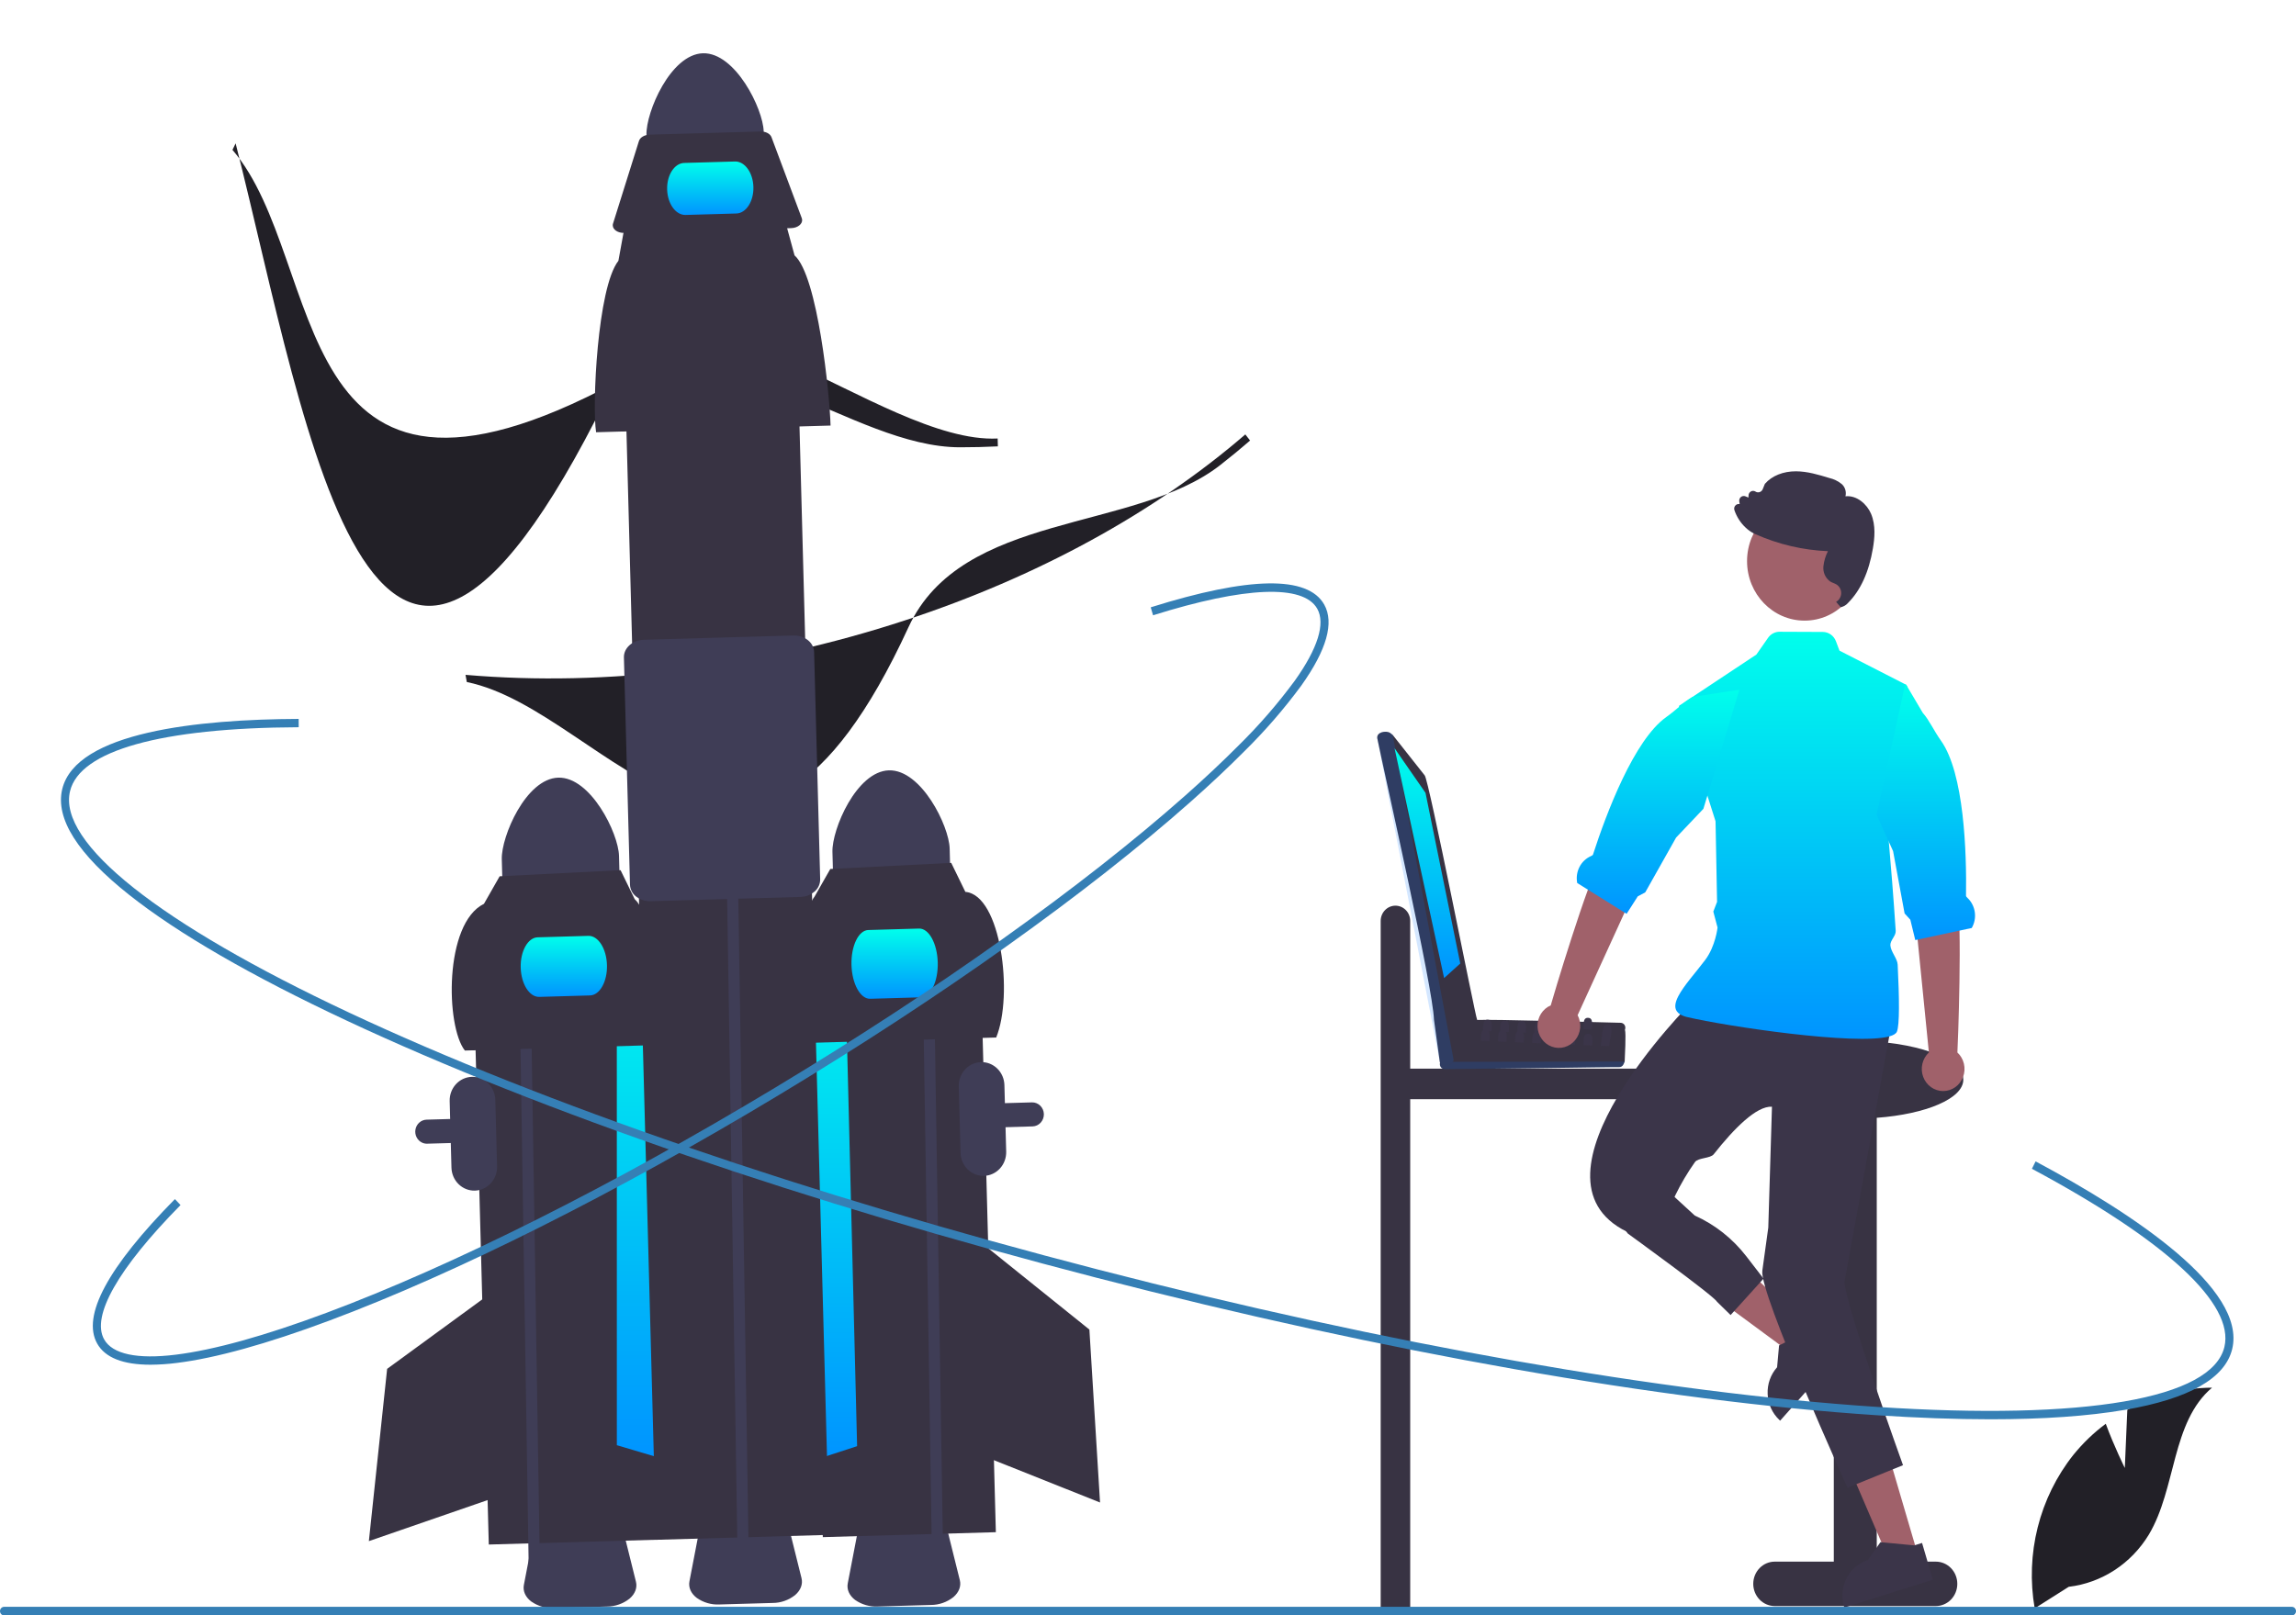 <svg width="871" height="613" viewBox="0 0 871 613" fill="none" pixelAspectRatio="none" xmlns="http://www.w3.org/2000/svg">
<g clip-path="url(#clip0_128_1552)">
<path d="M529.37 343.669C530.856 343.669 532.281 344.28 533.332 345.366C534.382 346.453 534.972 347.927 534.972 349.463V405.512H642.427C643.913 405.512 645.338 406.123 646.388 407.209C647.439 408.296 648.029 409.77 648.029 411.306C648.029 412.843 647.439 414.317 646.388 415.403C645.338 416.49 643.913 417.1 642.427 417.1H534.972V610.932H523.769V349.463C523.769 347.927 524.359 346.453 525.409 345.366C526.46 344.28 527.885 343.669 529.37 343.669Z" fill="#383343"/>
<path d="M230.337 609.616L210.137 610.192C207.069 610.356 204.033 609.475 201.494 607.686C199.301 605.999 198.294 603.717 198.736 601.426L202.71 580.766C203.46 576.868 208.078 573.921 213.69 573.761L224.845 573.442C230.458 573.282 235.226 575.961 236.182 579.81L241.253 600.212C241.816 602.475 240.933 604.81 238.833 606.62C236.393 608.551 233.409 609.603 230.337 609.616Z" fill="#3F3D56"/>
<path d="M353.202 609.025L333.002 609.602C329.934 609.765 326.899 608.885 324.359 607.096C322.166 605.409 321.16 603.127 321.601 600.836L325.576 580.175C326.325 576.278 330.943 573.331 336.555 573.171L347.711 572.852C353.323 572.692 358.091 575.37 359.047 579.219L364.119 599.622C364.681 601.884 363.798 604.219 361.698 606.03C359.258 607.961 356.274 609.013 353.202 609.025Z" fill="#3F3D56"/>
<path d="M160.196 433.624C159.273 433.213 158.514 432.488 158.043 431.569C157.573 430.651 157.42 429.594 157.609 428.573C157.799 427.553 158.319 426.629 159.085 425.956C159.851 425.283 160.816 424.901 161.82 424.872L391.465 418.314C392.044 418.297 392.621 418.399 393.162 418.613C393.703 418.826 394.198 419.148 394.619 419.56C395.039 419.971 395.378 420.465 395.614 421.012C395.85 421.558 395.98 422.148 395.997 422.747V422.747C396.027 423.956 395.593 425.129 394.79 426.007C393.986 426.886 392.878 427.399 391.709 427.433L391.709 427.433L162.064 433.991C161.423 434.012 160.785 433.886 160.196 433.624Z" fill="#3F3D56"/>
<path d="M244.947 354.995L179.303 356.87L185.423 586.094L251.067 584.219L244.947 354.995Z" fill="#383343"/>
<path d="M246.612 350.876L233.993 386.429L234.004 548.404L249.38 552.964L246.612 350.876Z" fill="url(#paint0_linear_128_1552)"/>
<path d="M211.783 295.09C199.502 295.45 190.132 317.432 190.357 326.01L190.772 341.539L235.24 340.269L234.825 324.74C234.593 316.162 224.064 294.749 211.783 295.09Z" fill="#3F3D56"/>
<path d="M180.155 451.797C177.861 451.86 175.636 450.979 173.968 449.347C172.301 447.716 171.328 445.467 171.262 443.094L170.587 417.821C170.524 415.447 171.375 413.144 172.953 411.419C174.531 409.694 176.707 408.689 179.002 408.623C181.298 408.557 183.524 409.438 185.192 411.07C186.859 412.702 187.832 414.953 187.895 417.327L188.57 442.599C188.631 444.973 187.779 447.274 186.201 448.998C184.624 450.722 182.449 451.729 180.155 451.797Z" fill="#3F3D56"/>
<path d="M196.813 357.413L196.502 340.711L200.737 340.602L201.048 357.251L204.887 599.905L200.651 600.026" fill="#3F3D56"/>
<path d="M252.474 396.471L176.351 398.645C169.08 389.475 168.419 350.406 183.593 342.97L189.544 332.52L235.421 330.203L240.782 341.207C248.33 347.849 252.222 386.675 252.474 396.471Z" fill="#383343"/>
<path d="M223.822 377.733L204.572 378.283C200.857 378.389 197.699 373.405 197.533 367.173C197.366 360.942 200.254 355.784 203.969 355.678L223.219 355.129C226.934 355.023 230.092 360.007 230.258 366.238C230.425 372.47 227.537 377.627 223.822 377.733Z" fill="url(#paint1_linear_128_1552)"/>
<path d="M186.544 490.445L146.863 519.435L139.931 584.801L186.221 568.804L186.544 490.445Z" fill="#383343"/>
<path d="M371.662 352.188L306.019 354.062L312.139 583.287L377.782 581.412L371.662 352.188Z" fill="#383343"/>
<path d="M307.591 351.642L321.098 386.844L325.15 548.765L309.894 553.736L307.591 351.642Z" fill="url(#paint2_linear_128_1552)"/>
<path d="M337.217 292.319C324.936 292.68 315.566 314.661 315.792 323.239L316.206 338.768L360.674 337.499L360.26 321.969C360.027 313.392 349.498 291.978 337.217 292.319Z" fill="#3F3D56"/>
<path d="M349.932 362.641L349.622 345.939L353.857 345.83L354.167 362.479L358.006 605.133L353.77 605.254" fill="#3F3D56"/>
<path d="M377.908 393.7L301.785 395.874C300.458 387.577 302.175 348.857 309.027 340.199L314.978 329.749L360.855 327.433L366.217 338.436C379.762 339.577 384.5 377.627 377.908 393.7Z" fill="#383343"/>
<path d="M349.35 378.45L330.099 379C326.385 379.106 323.206 373.339 323.014 366.146C322.821 358.953 325.688 353.014 329.403 352.908L348.653 352.358C352.368 352.252 355.547 358.019 355.739 365.212C355.931 372.404 353.064 378.344 349.35 378.45Z" fill="url(#paint3_linear_128_1552)"/>
<path d="M374.905 473.689L413.266 504.521L417.306 570.147L371.771 551.981L374.905 473.689Z" fill="#383343"/>
<path d="M364.193 169.73C323.031 169.73 275.726 122.487 233.873 144.934C107.153 212.895 124.597 99.173 88.191 56.878L89.387 54.399C116.947 163.132 141.885 336.395 234.424 142.05C257.605 93.366 333.684 168.617 378.467 166.397L378.545 169.378C373.815 169.613 369.031 169.731 364.193 169.73Z" fill="#222027"/>
<path d="M462.987 176.415C430.174 202.119 364.887 193.999 344.626 238.027C283.282 371.334 230.802 269.786 177.091 258.805L176.596 256.082C230.364 260.694 288.038 253.538 343.381 235.384C393.395 218.981 438.017 194.579 472.42 164.845L474.222 167.172C470.59 170.313 466.845 173.394 462.987 176.415Z" fill="#222027"/>
<path d="M266.666 20.216C254.386 20.577 245.016 42.558 245.241 51.136L245.656 66.665L290.124 65.395L289.709 49.866C289.476 41.288 278.948 19.875 266.666 20.216Z" fill="#3F3D56"/>
<path d="M293.145 608.262L272.945 608.839C269.877 609.002 266.842 608.122 264.302 606.333C262.109 604.645 261.102 602.364 261.544 600.073L265.519 579.412C266.268 575.514 270.886 572.568 276.498 572.407L287.654 572.089C293.266 571.929 298.034 574.607 298.99 578.456L304.062 598.858C304.624 601.121 303.741 603.456 301.641 605.266C299.201 607.198 296.217 608.25 293.145 608.262Z" fill="#3F3D56"/>
<path d="M302.153 119.076L236.509 120.951L248.88 584.301L314.523 582.427L302.153 119.076Z" fill="#383343"/>
<path d="M275.886 343.366L275.576 326.663L279.811 326.555L280.121 343.203L283.96 585.858L279.724 585.979" fill="#3F3D56"/>
<path d="M315.076 161.482L226.133 164.023C224.582 154.327 226.588 109.086 234.595 98.971L236.789 86.896L298.203 85.142L301.416 96.91C310.235 104.672 314.783 150.036 315.076 161.482Z" fill="#383343"/>
<path d="M300.144 86.567L236.769 88.377C234.43 88.444 232.498 87.174 232.455 85.54C232.449 85.305 232.482 85.07 232.553 84.846L242.397 53.48C242.819 52.137 244.497 51.151 246.455 51.095L288.484 49.894C290.443 49.838 292.171 50.727 292.663 52.045L304.166 82.801C304.754 84.374 303.395 86.011 301.131 86.457C300.805 86.521 300.476 86.558 300.144 86.567Z" fill="#383343"/>
<path d="M243.021 341.235C242.449 340.982 241.908 340.658 241.411 340.271C240.698 339.754 240.109 339.075 239.689 338.285C239.269 337.496 239.029 336.618 238.987 335.719L236.685 249.466C236.59 245.896 239.97 242.892 244.219 242.77L300.954 241.15C305.205 241.028 308.739 243.835 308.835 247.405L311.138 333.658C311.144 334.559 310.952 335.449 310.575 336.261C310.197 337.073 309.645 337.785 308.961 338.342C307.445 339.619 305.557 340.328 303.602 340.354L246.868 341.974C245.549 342.019 244.236 341.767 243.021 341.235Z" fill="#3F3D56"/>
<path d="M279.334 81.016L260.083 81.566C256.369 81.672 253.228 77.331 253.082 71.891C252.937 66.451 255.842 61.937 259.557 61.831L278.807 61.281C282.521 61.175 285.663 65.516 285.808 70.956C285.953 76.397 283.048 80.91 279.334 81.016Z" fill="url(#paint4_linear_128_1552)"/>
<path d="M734.367 592.586H711.959V424.166C730.702 422.776 744.789 416.84 744.789 409.726C744.789 401.581 726.32 394.978 703.538 394.978C680.756 394.978 662.288 401.581 662.288 409.726C662.288 416.908 676.649 422.888 695.662 424.203V592.586H673.255C671.094 592.586 669.021 593.474 667.493 595.054C665.965 596.635 665.107 598.778 665.107 601.013C665.107 603.249 665.965 605.392 667.493 606.973C669.021 608.553 671.094 609.441 673.255 609.441H734.367C736.528 609.441 738.6 608.553 740.128 606.973C741.656 605.392 742.515 603.249 742.515 601.013C742.515 598.778 741.656 596.635 740.128 595.054C738.6 593.474 736.528 592.586 734.367 592.586Z" fill="#383343"/>
<path d="M689.387 507.084L682.026 515.38L647.585 489.965L658.448 477.72L689.387 507.084Z" fill="#A0616A"/>
<path d="M670.566 528.98C670.638 530.835 671.066 532.657 671.824 534.34C672.582 536.023 673.655 537.533 674.982 538.784L675.306 539.096L684.959 528.216L699.036 512.347L688.644 502.48L686.768 504.6L686.572 504.818L677.22 509.393L675.238 510.367L674.899 510.531L674.153 518.816V518.824C672.934 520.186 671.989 521.785 671.373 523.529C670.757 525.272 670.483 527.125 670.566 528.98Z" fill="#3B3549"/>
<path d="M727.521 589.843L717.104 593.116L699.942 553.119L715.316 548.289L727.521 589.843Z" fill="#A0616A"/>
<path d="M699.526 609.561L699.654 610.006L733.24 599.453L729.141 585.494L726.488 586.328L726.21 586.413L713.723 585.229L713.354 585.198L708.629 591.939C705.162 593.028 702.256 595.496 700.549 598.801C698.842 602.105 698.474 605.976 699.526 609.561H699.526Z" fill="#3B3549"/>
<path d="M641.628 380.424C641.628 380.424 575.124 446.835 617.167 467.391H630.161C632.986 457.895 637.328 448.955 643.006 440.942C644.234 439.28 648.833 439.618 650.111 437.998C657.91 428.11 666.365 419.618 672.204 419.955L670.807 465.84L668.546 482.208C667.359 490.669 700.861 564.546 700.861 564.546L721.918 555.986C721.918 555.986 699.979 495.138 699.722 486.366L717.304 389.911L641.628 380.424Z" fill="#3B3549"/>
<path d="M636.082 383.7C636.421 384.2 636.864 384.615 637.378 384.916C638.226 385.411 639.144 385.764 640.099 385.96C655.072 389.475 703.987 396.762 716.684 393.286C718.244 392.865 719.262 392.273 719.593 391.494C720.656 389.031 720.52 378.626 719.895 366.062C719.782 363.708 717.272 361.16 717.122 358.697C717.016 356.849 719.269 355.111 719.149 353.233C718.32 340.529 717.25 327.583 716.534 319.399C716.082 314.138 715.773 310.849 715.773 310.849L723.497 260.477L723.135 259.861L722.728 259.651L697.823 246.9L696.466 243.315C696.073 242.282 695.39 241.396 694.505 240.769C693.619 240.142 692.573 239.805 691.5 239.799L675.095 239.729C674.244 239.724 673.404 239.93 672.645 240.328C671.886 240.727 671.23 241.307 670.732 242.021L666.286 248.388L636.896 267.873L637.009 268.232L650.8 311.637L650.867 315.019V315.027L651.38 342.228L649.956 345.914L651.561 351.963C651.561 351.963 650.822 359.032 646.866 364.285C643.279 369.055 638.712 374.027 636.648 378.065V378.072C635.502 380.302 635.118 382.234 636.082 383.7Z" fill="url(#paint5_linear_128_1552)"/>
<path d="M613.974 463.446L617.528 468.092C617.528 468.092 650.221 491.748 651.343 493.958L656.51 499.015L669.011 485.194L662.51 476.766C657.307 470.021 650.586 464.699 642.933 461.264L632.969 452.121L613.974 463.446Z" fill="#3B3549"/>
<path d="M731.735 399.39L725.782 339.789L724.21 315.259L740.874 312.143C740.874 312.143 740.213 329.682 742.396 339.578C744.551 349.343 742.682 398.081 742.549 399.384C743.773 400.516 744.635 402.005 745.023 403.655C745.411 405.305 745.305 407.038 744.719 408.624C744.134 410.211 743.097 411.576 741.745 412.539C740.393 413.503 738.79 414.019 737.149 414.02C735.507 414.021 733.904 413.506 732.551 412.544C731.198 411.582 730.16 410.218 729.573 408.632C728.986 407.046 728.879 405.313 729.265 403.663C729.651 402.013 730.512 400.522 731.735 399.389V399.39Z" fill="#A0616A"/>
<path d="M711.892 309.127L716.534 319.399L718.154 322.977L722.517 346.608L724.695 349.001L726.571 356.725L727.453 356.538L743.353 353.132L747.988 352.142C749.032 350.342 749.444 348.224 749.153 346.146C748.862 344.069 747.886 342.159 746.39 340.739C746.074 340.443 745.81 340.155 745.817 339.882C746.081 323.444 745.109 293.43 736.33 281.076C733.542 277.156 731.869 273.251 729.435 270.523C729.427 270.515 729.427 270.508 729.42 270.508L723.497 260.477L723.135 259.861L722.728 259.651L711.892 309.127Z" fill="url(#paint6_linear_128_1552)"/>
<path d="M684.58 235.507C696.635 235.507 706.408 225.4 706.408 212.931C706.408 200.463 696.635 190.356 684.58 190.356C672.525 190.356 662.753 200.463 662.753 212.931C662.753 225.4 672.525 235.507 684.58 235.507Z" fill="#A0616A"/>
<path d="M710.499 208.074C711.139 204.28 711.637 199.362 709.805 194.99C708.258 191.31 704.387 187.861 700.084 188.326C700.288 187.495 700.265 186.623 700.018 185.805C699.771 184.986 699.31 184.255 698.686 183.692C697.284 182.554 695.652 181.76 693.911 181.37C689.866 180.14 685.676 178.866 681.351 178.842C676.496 178.815 672.194 180.535 669.556 183.568L669.491 183.666L668.7 185.619C668.595 185.881 668.435 186.116 668.233 186.308C668.031 186.5 667.792 186.645 667.531 186.733C667.269 186.822 666.991 186.85 666.718 186.816C666.444 186.781 666.181 186.684 665.948 186.532C665.692 186.369 665.4 186.279 665.1 186.268C664.799 186.258 664.502 186.33 664.236 186.475C663.971 186.62 663.747 186.835 663.586 187.097C663.425 187.359 663.333 187.661 663.32 187.971L663.278 188.804L662.145 188.337C661.861 188.219 661.551 188.18 661.248 188.227C660.945 188.273 660.66 188.402 660.421 188.601C660.182 188.8 659.999 189.061 659.891 189.357C659.782 189.653 659.752 189.974 659.804 190.287L659.954 191.278C659.711 191.232 659.461 191.238 659.219 191.294C658.978 191.35 658.75 191.456 658.549 191.606C658.261 191.824 658.048 192.132 657.94 192.484C657.832 192.836 657.835 193.215 657.949 193.565C658.828 196.158 660.329 198.478 662.312 200.306C663.202 201.138 664.199 201.839 665.274 202.39C665.498 202.506 665.73 202.617 665.972 202.721C674.67 206.578 683.978 208.759 693.435 209.155C692.54 210.919 691.962 212.837 691.729 214.814C691.6 215.936 691.77 217.074 692.222 218.103C692.673 219.132 693.388 220.013 694.29 220.652C694.681 220.883 695.091 221.077 695.516 221.233C695.922 221.388 696.315 221.576 696.692 221.796C697.244 222.141 697.699 222.632 698.009 223.217C698.319 223.802 698.475 224.462 698.459 225.129C698.444 225.797 698.258 226.448 697.922 227.018C697.585 227.587 697.108 228.054 696.541 228.372C696.541 228.372 698.165 230.424 698.425 230.389C699.46 230.146 700.395 229.574 701.099 228.753C705.826 224.005 708.989 217.052 710.499 208.074Z" fill="#3B3549"/>
<path d="M806.06 557.048L807.009 534.986C816.898 529.518 827.929 526.63 839.143 526.573C823.709 539.623 825.638 564.78 815.174 582.33C811.87 587.777 807.423 592.386 802.163 595.815C796.903 599.243 790.964 601.404 784.786 602.136L771.871 610.314C770.099 600.096 770.49 589.602 773.016 579.555C775.543 569.508 780.146 560.147 786.507 552.116C790.119 547.648 794.261 543.668 798.834 540.27C801.928 548.706 806.06 557.048 806.06 557.048Z" fill="#222027"/>
<path d="M871 611.364C871.001 611.579 870.96 611.792 870.881 611.991C870.802 612.189 870.685 612.37 870.538 612.522C870.391 612.674 870.216 612.795 870.024 612.877C869.832 612.959 869.626 613.001 869.418 613H1.582C1.162 613 0.76 612.828 0.463 612.521C0.167 612.214 0 611.798 0 611.364C0 610.93 0.167 610.514 0.463 610.207C0.76 609.9 1.162 609.728 1.582 609.728H869.418C869.626 609.727 869.832 609.769 870.024 609.851C870.216 609.933 870.391 610.053 870.538 610.205C870.685 610.357 870.802 610.538 870.881 610.737C870.96 610.936 871.001 611.149 871 611.364Z" fill="#357FB5"/>
<path d="M373.288 446.198C370.994 446.261 368.769 445.38 367.101 443.749C365.434 442.117 364.461 439.868 364.395 437.495L363.72 412.222C363.66 409.85 364.512 407.55 366.09 405.828C367.668 404.105 369.842 403.101 372.136 403.036C374.429 402.97 376.654 403.849 378.321 405.479C379.988 407.108 380.962 409.356 381.028 411.728L381.703 437.001C381.764 439.374 380.912 441.675 379.334 443.399C377.757 445.124 375.582 446.13 373.288 446.198Z" fill="#3F3D56"/>
<path d="M755.089 538.566C741.938 538.566 727.523 538.052 711.846 537.024C630.757 531.698 525.723 513.181 416.09 484.887C306.459 456.592 205.326 421.898 131.325 387.197C95.277 370.293 67.61 354.292 49.094 339.638C29.49 324.124 20.916 310.601 23.607 299.446C28.85 277.715 75.277 272.961 113.302 272.799L113.315 275.959C61.097 276.181 30.291 284.794 26.572 300.211C21.834 319.848 60.475 350.503 132.587 384.319C206.426 418.943 307.372 453.571 416.83 481.821C526.289 510.071 631.13 528.555 712.04 533.869C791.056 539.061 839.094 530.775 843.832 511.138C847.765 494.835 821.834 470.818 770.814 443.51L772.219 440.703C809.29 460.546 852.321 489.005 846.797 511.904C844.105 523.058 830.393 530.829 806.041 534.998C792.159 537.374 775.108 538.566 755.089 538.566Z" fill="#357FB5"/>
<path d="M57.097 517.863C46.661 517.863 39.877 515.181 36.874 509.849C30.952 499.335 40.87 480.886 66.351 455.017L68.492 457.272C44.822 481.303 34.531 499.41 39.514 508.258C42.667 513.855 52.05 515.861 66.656 514.056C81.155 512.266 100.37 506.93 123.766 498.197C171.934 480.218 232.364 449.89 293.927 412.801C355.487 375.713 410.803 336.305 449.687 301.838C457.155 295.216 463.933 288.846 469.832 282.906C477.576 275.299 484.72 267.064 491.197 258.28C499.918 246.031 502.862 236.599 499.709 231.001C494.444 221.653 472.323 222.532 437.42 233.48L436.534 230.456C473.981 218.711 496.125 218.359 502.35 229.411C506.217 236.278 503.293 246.621 493.657 260.154C487.082 269.077 479.828 277.443 471.964 285.17C466.019 291.157 459.193 297.572 451.675 304.237C412.656 338.825 357.179 378.35 295.464 415.531C233.748 452.714 173.139 483.128 124.804 501.17C101.189 509.984 81.747 515.376 67.018 517.194C63.727 517.619 60.414 517.842 57.097 517.863Z" fill="#357FB5"/>
<path d="M614.784 388.109C607.233 387.953 566.669 386.749 560.018 387.045C559.641 385.683 547.032 402.396 546.725 402.5C546.521 402.723 546.371 402.994 546.29 403.29C546.209 403.585 546.198 403.897 546.259 404.198C546.319 404.499 546.449 404.78 546.638 405.018C546.826 405.255 547.067 405.442 547.341 405.563C548.082 406.029 613.476 404.777 614.268 404.941C614.611 404.935 614.945 404.829 615.232 404.636C615.519 404.442 615.748 404.169 615.891 403.847L616.328 402.834C616.374 401.102 616.922 392.249 616.43 390.736C616.551 390.452 616.601 390.141 616.577 389.832C616.553 389.522 616.455 389.224 616.292 388.963C616.129 388.703 615.906 388.488 615.642 388.339C615.379 388.19 615.084 388.111 614.784 388.109Z" fill="#383343"/>
<path opacity="0.17" d="M616.328 402.833C615.944 403.787 615.453 404.985 614.268 404.941L548.031 405.71C547.718 405.706 547.411 405.619 547.14 405.458C546.868 405.296 546.642 405.064 546.481 404.786C546.321 404.507 546.233 404.191 546.225 403.867C546.218 403.543 546.291 403.223 546.437 402.936L616.328 402.833Z" fill="#0075FF"/>
<path d="M560.327 386.84C559.614 385.565 541.906 294.94 540.428 294.182L528.338 278.885L527.257 278.045C525.755 277.191 522.15 277.768 522.475 280.142C525.315 294.227 543.584 374.444 543.985 386.95L546.184 402.883C546.223 403.154 546.317 403.413 546.459 403.645C546.601 403.876 546.788 404.074 547.009 404.226C547.23 404.378 547.479 404.48 547.74 404.526C548.001 404.573 548.269 404.562 548.526 404.494C549.156 404.424 549.758 404.185 550.272 403.801C550.786 403.417 551.194 402.901 551.457 402.304C551.622 401.742 561.155 387.166 560.327 386.84Z" fill="#383343"/>
<path opacity="0.17" d="M528.335 278.886L551.459 402.307C550.686 404.332 547.067 405.75 546.224 403.094C546.21 403.091 522.502 280.218 522.478 280.145C522.225 277.188 526.949 277.094 528.335 278.886Z" fill="#0075FF"/>
<path d="M529.032 283.933L540.776 300.864L553.957 365.613L547.83 371.141L529.032 283.933Z" fill="url(#paint7_linear_128_1552)"/>
<path d="M607.204 396.839L610.453 396.976C610.503 395.992 610.661 395.017 610.921 394.069C611.41 391.667 611.848 388.812 609.821 388.823C608.446 388.686 607.978 390.487 607.733 392.446C607.67 393.923 607.493 395.392 607.204 396.839Z" fill="#3B3549"/>
<path d="M588.565 392.32L590.754 392.404L591.814 392.446C591.793 391.246 592.333 388.77 591.019 388.159C590.81 388.066 590.585 388.019 590.357 388.022C589.125 387.948 588.758 388.917 588.646 390.034C588.575 390.708 588.605 391.425 588.585 391.983C588.585 392.099 588.575 392.215 588.565 392.32Z" fill="#3B3549"/>
<path d="M582.077 392.046L584.277 392.141L585.326 392.183C585.305 390.803 586.008 387.79 583.869 387.748C581.893 387.632 582.148 390.234 582.097 391.709C582.097 391.825 582.087 391.941 582.077 392.046Z" fill="#3B3549"/>
<path d="M575.589 391.783L577.778 391.867L578.838 391.909C578.817 390.54 579.52 387.527 577.381 387.485C575.405 387.358 575.66 389.96 575.609 391.446C575.609 391.561 575.599 391.677 575.589 391.783Z" fill="#3B3549"/>
<path d="M569.101 391.509L571.301 391.604L572.35 391.646C572.329 390.266 573.032 387.263 570.893 387.211C568.917 387.095 569.172 389.697 569.121 391.172C569.121 391.288 569.111 391.403 569.101 391.509Z" fill="#3B3549"/>
<path d="M562.613 391.245L564.802 391.33L565.862 391.372C565.841 390.108 566.432 387.464 564.863 387.011H564.853C564.708 386.966 564.557 386.945 564.405 386.947C564.22 386.93 564.034 386.948 563.855 387H563.845C562.48 387.369 562.674 389.581 562.633 390.908C562.633 391.024 562.623 391.14 562.613 391.245Z" fill="#3B3549"/>
<path d="M600.655 390.529L603.904 390.666C603.904 390.54 603.904 390.403 603.914 390.245C603.994 389.443 604.008 388.636 603.955 387.832C603.843 386.947 603.476 386.252 602.447 386.231C601.398 386.168 600.98 386.863 600.817 387.759C600.78 387.911 600.752 388.066 600.736 388.222V388.233C600.654 389.054 600.705 389.939 600.655 390.529Z" fill="#3B3549"/>
<path d="M594.167 390.255L597.416 390.392C597.485 389.488 597.505 388.581 597.477 387.674C597.385 386.747 597.029 385.989 595.959 385.968C594.879 385.894 594.462 386.653 594.299 387.59C594.146 388.496 594.228 389.581 594.167 390.255Z" fill="#3B3549"/>
<path d="M587.679 389.992L588.646 390.034L590.928 390.129C590.918 389.623 591.009 388.886 591.019 388.159C591.028 387.941 591.021 387.723 590.999 387.506C590.918 386.526 590.581 385.715 589.471 385.694C588.341 385.631 587.943 386.442 587.801 387.432C587.658 388.317 587.74 389.339 587.679 389.992Z" fill="#3B3549"/>
<path d="M600.716 396.576L603.965 396.702C603.955 395.333 604.647 392.32 602.508 392.278C600.369 392.141 600.838 395.196 600.716 396.576Z" fill="#3B3549"/>
<path d="M594.228 396.302L597.477 396.439C597.467 395.059 598.159 392.046 596.02 392.004C593.881 391.877 594.35 394.932 594.228 396.302Z" fill="#3B3549"/>
<path d="M587.74 396.038L590.989 396.165C590.979 395.185 591.335 393.373 590.755 392.404C590.628 392.189 590.447 392.014 590.232 391.898C590.017 391.781 589.775 391.726 589.532 391.74C589.199 391.704 588.864 391.79 588.585 391.983C587.546 392.689 587.842 394.922 587.74 396.038Z" fill="#3B3549"/>
<path d="M581.252 395.765L584.501 395.902C584.491 394.922 584.837 393.121 584.277 392.141C584.15 391.923 583.969 391.745 583.751 391.626C583.534 391.507 583.29 391.452 583.044 391.467C582.711 391.429 582.375 391.515 582.097 391.709C581.058 392.436 581.354 394.659 581.252 395.765Z" fill="#3B3549"/>
<path d="M574.764 395.501L578.013 395.628C578.003 394.648 578.359 392.836 577.778 391.867C577.652 391.652 577.471 391.477 577.256 391.36C577.041 391.244 576.799 391.189 576.556 391.203C576.223 391.167 575.888 391.253 575.609 391.446C574.57 392.151 574.866 394.385 574.764 395.501Z" fill="#3B3549"/>
<path d="M568.276 395.227L571.525 395.364C571.515 394.385 571.861 392.583 571.301 391.604C571.175 391.385 570.994 391.206 570.776 391.087C570.559 390.968 570.314 390.914 570.068 390.929C569.735 390.891 569.399 390.977 569.121 391.172C568.082 391.899 568.378 394.121 568.276 395.227Z" fill="#3B3549"/>
<path d="M561.788 394.964L565.037 395.09C565.026 394.111 565.373 392.309 564.802 391.33C564.677 391.114 564.496 390.938 564.281 390.821C564.065 390.704 563.823 390.651 563.58 390.666C563.247 390.629 562.911 390.715 562.633 390.908C561.594 391.625 561.889 393.847 561.788 394.964Z" fill="#3B3549"/>
<path d="M598.481 385.226L623.245 331.058L632.608 308.462L617.892 299.796C617.892 299.796 612.88 316.566 607.642 325.149C602.473 333.619 588.577 380.23 588.283 381.504C586.766 382.151 585.473 383.26 584.578 384.683C583.682 386.106 583.225 387.776 583.268 389.474C583.31 391.171 583.85 392.815 584.815 394.188C585.781 395.562 587.127 396.599 588.675 397.164C590.223 397.729 591.9 397.795 593.485 397.352C595.07 396.91 596.488 395.98 597.551 394.686C598.614 393.392 599.272 391.795 599.438 390.106C599.604 388.416 599.271 386.715 598.481 385.226H598.481Z" fill="#A0616A"/>
<path d="M598.33 335.075L617.059 346.76L621.306 340.121L624.135 338.612L635.842 317.82L646.193 306.913L659.869 261.7L642.075 264.461L642.052 264.469C638.882 266.208 636.046 269.317 632.159 272.057C619.91 280.69 609.349 308.666 604.317 324.264C604.235 324.52 603.896 324.698 603.502 324.872C601.636 325.697 600.103 327.163 599.161 329.021C598.218 330.88 597.925 333.018 598.33 335.075L598.33 335.075Z" fill="url(#paint8_linear_128_1552)"/>
</g>
<defs>
<linearGradient id="paint0_linear_128_1552" x1="241.687" y1="350.876" x2="241.687" y2="552.964" gradientUnits="userSpaceOnUse">
<stop stop-color="#00FFEC"/>
<stop offset="1" stop-color="#0094FF"/>
</linearGradient>
<linearGradient id="paint1_linear_128_1552" x1="213.895" y1="355.127" x2="213.895" y2="378.285" gradientUnits="userSpaceOnUse">
<stop stop-color="#00FFEC"/>
<stop offset="1" stop-color="#0094FF"/>
</linearGradient>
<linearGradient id="paint2_linear_128_1552" x1="316.371" y1="351.642" x2="316.371" y2="553.736" gradientUnits="userSpaceOnUse">
<stop stop-color="#00FFEC"/>
<stop offset="1" stop-color="#0094FF"/>
</linearGradient>
<linearGradient id="paint3_linear_128_1552" x1="339.376" y1="352.356" x2="339.376" y2="379.001" gradientUnits="userSpaceOnUse">
<stop stop-color="#00FFEC"/>
<stop offset="1" stop-color="#0094FF"/>
</linearGradient>
<linearGradient id="paint4_linear_128_1552" x1="269.445" y1="61.279" x2="269.445" y2="81.568" gradientUnits="userSpaceOnUse">
<stop stop-color="#00FFEC"/>
<stop offset="1" stop-color="#0094FF"/>
</linearGradient>
<linearGradient id="paint5_linear_128_1552" x1="679.516" y1="239.729" x2="679.516" y2="394.202" gradientUnits="userSpaceOnUse">
<stop stop-color="#00FFEC"/>
<stop offset="1" stop-color="#0094FF"/>
</linearGradient>
<linearGradient id="paint6_linear_128_1552" x1="730.568" y1="259.651" x2="730.568" y2="356.725" gradientUnits="userSpaceOnUse">
<stop stop-color="#00FFEC"/>
<stop offset="1" stop-color="#0094FF"/>
</linearGradient>
<linearGradient id="paint7_linear_128_1552" x1="541.495" y1="283.933" x2="541.495" y2="371.141" gradientUnits="userSpaceOnUse">
<stop stop-color="#00FFEC"/>
<stop offset="1" stop-color="#0093FF"/>
</linearGradient>
<linearGradient id="paint8_linear_128_1552" x1="629.011" y1="261.7" x2="629.011" y2="346.76" gradientUnits="userSpaceOnUse">
<stop stop-color="#00FFEC"/>
<stop offset="1" stop-color="#0094FF"/>
</linearGradient>
<clipPath id="clip0_128_1552">
<rect width="871" height="613" fill="white"/>
</clipPath>
</defs>
</svg>

